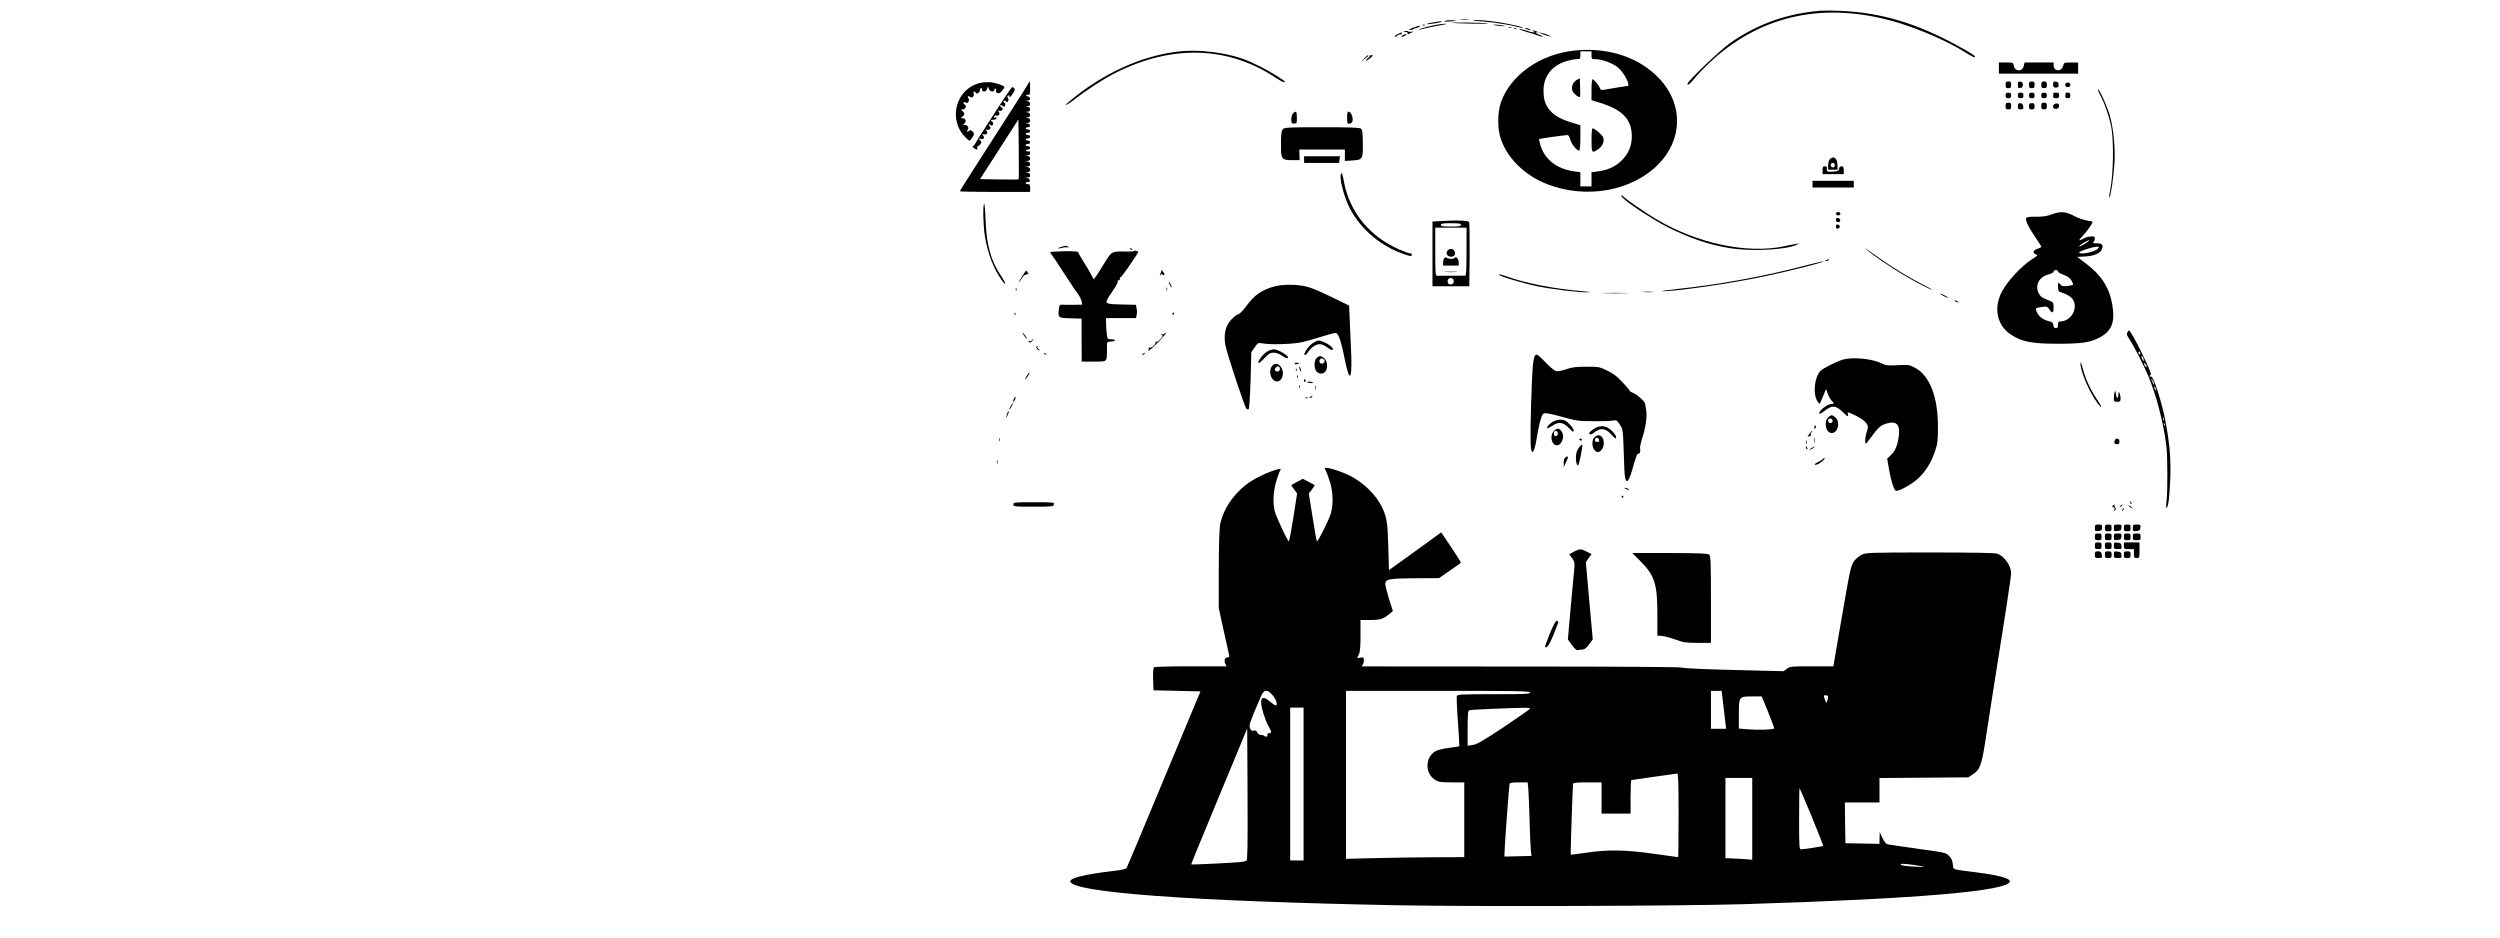 <?xml version="1.0" standalone="no"?>
<!DOCTYPE svg PUBLIC "-//W3C//DTD SVG 20010904//EN"
 "http://www.w3.org/TR/2001/REC-SVG-20010904/DTD/svg10.dtd">
<svg version="1.0" xmlns="http://www.w3.org/2000/svg"
 width="800pt" height="300pt" viewBox="0 0 600 840"
 preserveAspectRatio="xMidYMid meet">

<g transform="translate(0,840) scale(0.1,-0.1)"
fill="#000000" stroke="none">
<path d="M8115 8304 c-305 -24 -571 -119 -815 -291 -90 -64 -380 -341 -380
-363 0 -22 19 -7 75 62 33 39 105 112 160 161 443 394 993 509 1610 336 218
-62 494 -181 650 -282 38 -25 73 -43 79 -40 13 9 -19 30 -169 112 -363 197
-684 291 -1045 304 -63 3 -137 3 -165 1z"/>
<path d="M4887 8223 c18 -2 50 -2 70 0 21 2 7 4 -32 4 -38 0 -55 -2 -38 -4z"/>
<path d="M4742 8211 c-8 -5 8 -6 40 -4 73 6 83 11 23 12 -27 0 -56 -3 -63 -8z"/>
<path d="M5001 8216 c2 -2 42 -6 89 -9 47 -4 96 -9 110 -11 14 -3 54 -10 90
-15 36 -6 81 -15 100 -21 19 -5 42 -10 50 -9 29 2 -85 29 -205 49 -104 17
-246 27 -234 16z"/>
<path d="M4632 8198 c-30 -5 -51 -12 -49 -14 5 -6 137 16 137 22 0 6 -26 3
-88 -8z"/>
<path d="M4805 8195 c6 -2 91 -5 190 -7 99 -2 158 -1 130 3 -49 7 -340 11
-320 4z"/>
<path d="M4700 8183 c-66 -10 -165 -35 -179 -44 -13 -9 -13 -10 3 -5 27 9 142
34 206 44 30 5 42 10 25 9 -16 0 -41 -2 -55 -4z"/>
<path d="M4548 8173 c7 -3 16 -2 19 1 4 3 -2 6 -13 5 -11 0 -14 -3 -6 -6z"/>
<path d="M5181 8176 c2 -2 31 -6 64 -9 39 -4 50 -3 30 2 -31 9 -102 14 -94 7z"/>
<path d="M4466 8154 c-49 -18 -54 -22 -22 -20 14 0 26 5 26 9 0 5 3 6 8 3 4
-2 18 2 32 10 32 17 6 17 -44 -2z"/>
<path d="M5318 8153 c6 -2 18 -2 25 0 6 3 1 5 -13 5 -14 0 -19 -2 -12 -5z"/>
<path d="M5368 8143 c7 -3 16 -2 19 1 4 3 -2 6 -13 5 -11 0 -14 -3 -6 -6z"/>
<path d="M5475 8140 c11 -5 27 -9 35 -9 9 0 8 4 -5 9 -11 5 -27 9 -35 9 -9 0
-8 -4 5 -9z"/>
<path d="M5475 8115 c44 -12 93 -28 108 -34 48 -19 55 -11 7 9 -29 12 -38 19
-25 20 l20 1 -20 9 c-27 12 -43 12 -25 0 24 -16 -10 -13 -60 5 -23 8 -52 15
-64 14 -11 0 15 -11 59 -24z"/>
<path d="M4385 8119 c-18 -8 -17 -8 5 -6 16 1 24 -3 22 -11 -2 -9 3 -10 15 -4
10 5 25 12 33 16 8 3 4 4 -9 2 -14 -3 -30 -1 -35 3 -6 5 -20 5 -31 0z"/>
<path d="M4321 8093 c-20 -10 -29 -19 -21 -21 8 -3 16 0 18 7 2 6 12 11 23 11
10 0 19 5 19 10 0 13 2 13 -39 -7z"/>
<path d="M5615 8097 c17 -8 44 -17 60 -20 l30 -6 -31 14 c-17 8 -44 17 -60 20
l-29 6 30 -14z"/>
<path d="M4370 8085 c-15 -8 -19 -14 -10 -14 18 -1 46 16 40 23 -3 2 -16 -2
-30 -9z"/>
<path d="M5917 7948 c-312 -29 -583 -218 -669 -466 -32 -93 -32 -239 1 -332
61 -173 217 -324 416 -401 346 -134 753 -62 991 176 221 222 228 537 16 766
-178 192 -451 286 -755 257z m143 -43 c0 -33 2 -35 34 -35 59 0 159 -37 204
-76 56 -47 115 -164 85 -164 -7 0 -117 -18 -215 -35 -20 -3 -28 0 -33 15 -8
25 -54 80 -66 80 -5 0 -9 -42 -9 -94 l0 -94 72 -22 c205 -62 289 -149 289
-302 0 -85 -30 -157 -92 -217 -56 -53 -114 -81 -200 -95 l-69 -10 0 -63 0 -63
-50 0 -50 0 0 64 0 63 -51 7 c-157 21 -265 103 -306 232 -9 30 -15 56 -12 58
4 4 230 36 256 36 7 0 17 -19 23 -42 11 -40 58 -98 79 -98 7 0 11 39 11 114
l0 114 -72 22 c-102 31 -160 63 -200 110 -43 49 -58 98 -58 182 0 122 75 220
198 258 35 11 79 20 98 20 32 0 34 2 34 35 l0 35 50 0 50 0 0 -35z"/>
<path d="M5929 7685 c-35 -19 -53 -63 -40 -98 10 -26 57 -64 67 -55 3 3 4 42
2 86 l-3 80 -26 -13z"/>
<path d="M6060 7145 c0 -117 3 -121 60 -82 37 25 55 65 46 103 -6 22 -77 84
-98 84 -4 0 -8 -47 -8 -105z"/>
<path d="M2363 7939 c-335 -37 -690 -200 -988 -453 -57 -48 -8 -26 56 26 94
75 261 184 364 235 507 256 1009 240 1436 -44 38 -25 72 -43 76 -40 8 9 11 6
-72 60 -90 57 -211 118 -303 151 -161 57 -397 85 -569 65z"/>
<path d="M4024 7877 l-29 -32 30 25 c17 14 32 26 34 28 2 1 2 4 -1 7 -2 3 -18
-10 -34 -28z"/>
<path d="M4073 7899 c1 -4 -7 -14 -18 -22 -11 -9 -18 -18 -15 -20 3 -3 19 7
37 22 26 21 28 27 13 27 -10 0 -18 -4 -17 -7z"/>
<path d="M9710 7790 l0 -50 355 0 355 0 0 50 0 50 -63 0 c-62 0 -63 0 -72 -32
-16 -55 -85 -48 -85 8 l0 24 -130 0 -130 0 -7 -30 c-10 -54 -79 -54 -89 0 -6
30 -7 30 -70 30 l-64 0 0 -50z"/>
<path d="M593 7659 c-221 -42 -305 -318 -148 -484 18 -19 36 -35 42 -35 5 0
17 14 27 31 17 29 17 31 0 50 -12 13 -21 16 -28 9 -15 -15 -30 -12 -17 4 16
19 3 46 -23 46 -18 1 -19 2 -6 13 22 17 13 47 -13 47 -20 1 -21 2 -4 14 9 7
17 19 17 26 0 7 -8 19 -17 26 -17 12 -17 13 3 14 26 0 39 36 17 44 -8 3 -11
11 -8 17 5 7 10 8 18 0 15 -15 39 19 25 37 -15 17 -2 28 15 13 18 -14 40 9 31
33 -3 9 -2 16 4 16 6 0 12 -5 14 -11 6 -17 38 2 38 22 0 10 5 19 10 19 6 0 10
-7 10 -15 0 -24 37 -18 44 8 l7 22 9 -22 c11 -26 50 -32 50 -7 0 8 4 13 10 9
5 -3 7 -12 4 -19 -3 -7 3 -17 13 -20 13 -5 25 1 40 19 13 14 23 30 23 35 0 12
-77 38 -125 43 -22 2 -59 1 -82 -4z"/>
<path d="M1020 7663 c0 -5 -79 -129 -175 -278 -284 -441 -445 -694 -445 -699
0 -3 142 -5 315 -6 l315 0 0 35 c0 28 -4 35 -20 35 -11 0 -20 5 -20 10 0 6 8
10 17 8 27 -5 28 30 1 35 l-23 4 23 2 c15 1 22 7 22 20 0 12 -8 21 -22 24
l-23 4 23 2 c15 1 22 7 22 20 0 12 -8 21 -22 24 l-23 4 23 2 c15 1 22 7 22 20
0 12 -8 21 -22 24 l-23 4 23 2 c15 1 22 7 22 20 0 12 -8 21 -22 24 l-23 4 23
2 c15 1 22 7 22 21 0 12 -5 17 -14 14 -8 -3 -17 -1 -21 5 -3 7 2 11 14 11 12
0 21 7 21 15 0 8 -9 15 -20 15 -11 0 -20 5 -20 10 0 6 9 10 20 10 11 0 20 7
20 15 0 8 -9 15 -20 15 -11 0 -20 5 -20 10 0 6 9 10 20 10 11 0 20 7 20 15 0
8 -9 15 -20 15 -11 0 -20 5 -20 10 0 6 9 10 20 10 11 0 20 7 20 15 0 8 -9 15
-20 15 -11 0 -20 5 -20 10 0 6 9 10 20 10 27 0 25 28 -2 33 l-23 4 23 2 c15 1
22 7 22 20 0 12 -8 21 -22 24 l-23 4 23 2 c15 1 22 7 22 20 0 12 -8 21 -22 24
l-23 4 23 2 c15 1 22 7 22 20 0 12 -8 21 -22 24 l-23 4 23 2 c15 1 22 7 22 20
0 12 -8 21 -22 24 l-23 4 23 2 c17 1 22 6 20 19 -2 9 -8 17 -15 17 -6 0 -15 3
-19 8 -4 4 2 7 14 7 20 0 22 5 22 60 0 33 -2 60 -5 60 -3 0 -5 -3 -5 -7z m-93
-870 c-2 -2 -81 -2 -175 -1 l-171 3 172 267 172 268 3 -267 c1 -146 1 -268 -1
-270z"/>
<path d="M9770 7640 c0 -25 4 -30 25 -30 21 0 25 5 25 30 0 25 -4 30 -25 30
-21 0 -25 -5 -25 -30z"/>
<path d="M9880 7640 c0 -27 3 -31 23 -28 16 2 22 10 22 28 0 18 -6 26 -22 28
-20 3 -23 -1 -23 -28z"/>
<path d="M9980 7640 c0 -25 4 -30 25 -30 21 0 25 5 25 30 0 25 -4 30 -25 30
-21 0 -25 -5 -25 -30z"/>
<path d="M10090 7640 c0 -25 4 -30 25 -30 21 0 25 5 25 30 0 25 -4 30 -25 30
-21 0 -25 -5 -25 -30z"/>
<path d="M10199 7666 c-7 -38 -2 -51 21 -51 20 0 25 5 25 25 0 18 -6 26 -22
28 -13 2 -23 1 -24 -2z"/>
<path d="M10304 7640 c0 -14 7 -20 23 -20 16 0 23 6 23 20 0 14 -7 20 -23 20
-16 0 -23 -6 -23 -20z"/>
<path d="M803 7528 c-33 -51 -91 -140 -128 -198 -37 -58 -75 -116 -84 -130
-10 -14 -28 -44 -41 -67 -13 -24 -28 -43 -34 -43 -13 -1 24 -30 37 -30 5 0 6
8 3 17 -4 10 -4 14 0 11 3 -4 15 3 24 15 17 21 17 23 2 41 -16 18 -16 18 5 12
27 -8 39 9 21 31 -11 14 -10 15 8 9 25 -8 39 15 21 34 -9 10 -8 12 5 7 20 -7
45 18 28 28 -5 3 -10 11 -10 17 0 7 5 6 15 -2 12 -10 16 -9 22 6 4 10 2 19 -5
22 -21 7 -13 22 9 19 12 -1 24 4 27 12 3 10 0 12 -11 8 -11 -4 -14 -2 -10 9 3
9 13 12 23 9 22 -7 33 17 17 35 -9 10 -8 12 5 7 9 -3 22 0 28 8 8 10 7 16 -7
23 -10 6 -15 14 -11 18 4 4 14 1 23 -6 12 -10 16 -9 21 5 4 10 1 21 -7 25 -7
5 -10 12 -6 16 3 4 13 2 21 -5 11 -9 15 -8 20 5 3 9 2 22 -4 29 -8 9 -6 14 5
19 9 3 13 2 10 -4 -3 -6 -3 -10 2 -10 4 0 18 15 30 34 16 25 19 36 10 45 -6 6
-14 11 -17 11 -3 0 -33 -42 -67 -92z"/>
<path d="M10623 7538 c32 -57 75 -183 92 -264 26 -132 22 -432 -8 -577 -8 -37
-11 -67 -7 -67 11 0 39 190 46 315 7 123 -8 289 -37 402 -20 80 -96 253 -111
253 -5 0 6 -28 25 -62z"/>
<path d="M9770 7545 c0 -20 5 -25 25 -25 20 0 25 5 25 25 0 20 -5 25 -25 25
-20 0 -25 -5 -25 -25z"/>
<path d="M9880 7545 c0 -20 5 -25 25 -25 20 0 25 5 25 25 0 20 -5 25 -25 25
-20 0 -25 -5 -25 -25z"/>
<path d="M9980 7545 c0 -20 5 -25 25 -25 20 0 25 5 25 25 0 20 -5 25 -25 25
-20 0 -25 -5 -25 -25z"/>
<path d="M10090 7545 c0 -20 5 -25 25 -25 20 0 25 5 25 25 0 20 -5 25 -25 25
-20 0 -25 -5 -25 -25z"/>
<path d="M10199 7568 c0 -2 -2 -13 -3 -25 -2 -19 2 -23 26 -23 23 0 28 4 28
25 0 20 -5 25 -25 25 -14 0 -25 -1 -26 -2z"/>
<path d="M10309 7568 c0 -2 -2 -13 -3 -25 -2 -18 2 -23 21 -23 18 0 23 5 23
25 0 18 -5 25 -20 25 -11 0 -20 -1 -21 -2z"/>
<path d="M9770 7450 c0 -25 4 -30 25 -30 21 0 25 5 25 30 0 25 -4 30 -25 30
-21 0 -25 -5 -25 -30z"/>
<path d="M9880 7448 c0 -23 4 -28 26 -28 22 0 25 4 22 27 -2 19 -9 27 -25 28
-19 1 -23 -3 -23 -27z"/>
<path d="M9985 7471 c-3 -2 -5 -15 -5 -28 0 -18 5 -23 25 -23 21 0 25 5 25 28
0 21 -5 28 -20 28 -12 0 -23 -2 -25 -5z"/>
<path d="M10090 7450 c0 -25 4 -30 25 -30 21 0 25 5 25 30 0 25 -4 30 -25 30
-21 0 -25 -5 -25 -30z"/>
<path d="M10215 7471 c-11 -3 -20 -15 -20 -26 0 -27 48 -28 53 -1 5 24 -8 34
-33 27z"/>
<path d="M3386 7384 c-9 -8 -16 -32 -16 -53 0 -34 3 -38 25 -38 24 0 25 3 25
53 0 56 -8 65 -34 38z"/>
<path d="M3870 7345 c0 -55 4 -61 34 -49 33 13 11 104 -25 104 -5 0 -9 -25 -9
-55z"/>
<path d="M3296 7244 c-16 -16 -20 -53 -18 -183 1 -85 12 -96 100 -96 l67 0 -2
48 -1 47 204 0 204 0 0 -51 0 -51 65 4 c95 6 98 11 96 155 -1 99 -4 120 -18
131 -13 9 -99 12 -349 12 -289 0 -335 -2 -348 -16z"/>
<path d="M3485 6970 l0 -30 156 0 157 0 4 30 5 30 -162 0 -161 0 1 -30z"/>
<path d="M8196 6974 c-9 -9 -16 -32 -16 -55 l0 -39 43 0 42 0 -1 39 c-1 63
-34 89 -68 55z m44 -54 c0 -11 -6 -20 -14 -20 -18 0 -29 16 -21 30 11 18 35
11 35 -10z"/>
<path d="M8130 6875 l0 -35 95 0 95 0 0 35 c0 28 -4 35 -19 35 -13 0 -21 -8
-23 -22 -3 -20 -10 -23 -55 -26 -53 -3 -58 1 -54 36 1 6 -7 12 -19 12 -16 0
-20 -6 -20 -35z"/>
<path d="M3815 6840 c-16 -26 19 -174 65 -276 84 -188 265 -353 467 -429 48
-19 91 -31 95 -29 14 9 9 24 -8 24 -9 0 -52 15 -95 34 -263 114 -442 330 -495
596 -18 94 -19 96 -29 80z"/>
<path d="M8040 6750 l0 -30 185 0 185 0 0 30 0 30 -185 0 -185 0 0 -30z"/>
<path d="M6355 6614 c64 -58 267 -188 383 -247 201 -102 381 -163 572 -192
187 -29 490 -13 583 30 l32 15 -30 -5 c-16 -2 -61 -11 -100 -20 -337 -73 -789
22 -1163 246 -96 58 -277 183 -287 199 -3 6 -12 10 -18 10 -7 -1 6 -17 28 -36z"/>
<path d="M618 6574 c-13 -13 -9 -195 7 -293 25 -152 78 -290 149 -389 48 -68
42 -33 -7 40 -88 131 -128 274 -136 491 -3 87 -9 155 -13 151z"/>
<path d="M8250 6485 c0 -8 9 -15 20 -15 11 0 20 7 20 15 0 8 -9 15 -20 15 -11
0 -20 -7 -20 -15z"/>
<path d="M10180 6478 c-40 -15 -77 -20 -138 -20 -62 1 -84 -3 -88 -13 -8 -20
26 -90 85 -174 28 -41 51 -78 51 -82 0 -4 -16 -13 -35 -19 -40 -13 -46 -37
-13 -49 20 -7 17 -11 -38 -46 -94 -60 -218 -195 -268 -290 -78 -152 -41 -309
94 -391 95 -58 184 -74 409 -74 208 0 284 11 364 51 118 59 150 138 123 300
-25 149 -98 264 -234 366 l-80 61 72 4 c80 5 132 27 148 63 17 38 4 55 -44 55
-33 0 -39 3 -30 12 16 16 15 48 0 49 -34 3 -66 -4 -95 -21 -41 -24 -42 -13 -3
25 28 27 90 114 90 127 0 3 -22 8 -50 12 -27 4 -80 22 -116 41 -78 41 -122 44
-204 13z m335 -237 c-3 -5 -26 -21 -51 -35 -27 -15 -41 -19 -33 -10 7 8 29 24
48 34 42 22 44 23 36 11z m81 -70 c-27 -29 -166 -57 -166 -33 0 11 118 50 154
51 28 1 28 0 12 -18z m-356 -204 c0 -7 23 -20 51 -30 35 -13 56 -28 69 -49 10
-18 17 -35 15 -38 -3 -4 -26 -10 -52 -13 -39 -4 -49 -2 -64 17 -18 21 -18 21
-19 -22 0 -32 4 -44 18 -48 96 -31 132 -65 132 -128 0 -73 -60 -136 -130 -136
-16 0 -20 -7 -20 -30 0 -23 -5 -30 -19 -30 -14 0 -21 8 -23 27 -2 21 -10 29
-33 33 -51 11 -90 37 -110 74 -11 19 -16 39 -12 43 4 4 29 10 55 13 43 5 48 3
64 -22 25 -40 38 -34 38 18 0 43 -2 46 -37 60 -69 27 -82 37 -98 70 -33 70 7
144 89 165 27 7 46 17 46 25 0 8 9 14 20 14 11 0 20 -6 20 -13z"/>
<path d="M8250 6431 c0 -15 6 -21 21 -21 14 0 19 5 17 17 -5 26 -38 29 -38 4z"/>
<path d="M4740 6421 l-105 -6 0 -290 0 -290 165 0 165 0 3 284 c1 157 -1 288
-5 292 -13 13 -108 17 -223 10z m150 -36 c0 -12 -17 -15 -90 -15 -73 0 -90 3
-90 15 0 12 17 15 90 15 73 0 90 -3 90 -15z m50 -240 c0 -165 -3 -215 -12
-215 -35 -1 -235 -1 -250 -1 -17 1 -18 18 -18 216 l0 215 140 0 140 0 0 -215z
m-115 -265 c0 -18 -6 -26 -23 -28 -13 -2 -25 3 -28 12 -10 26 4 48 28 44 17
-2 23 -10 23 -28z"/>
<path d="M4770 6155 c-20 -24 -3 -55 30 -55 20 0 31 6 35 20 8 25 -10 50 -35
50 -10 0 -23 -7 -30 -15z"/>
<path d="M4742 6088 c-7 -7 -12 -25 -12 -40 l0 -28 70 0 70 0 0 29 c0 31 -24
59 -35 41 -8 -13 -58 -13 -71 0 -7 7 -14 6 -22 -2z"/>
<path d="M4753 5963 c26 -2 68 -2 95 0 26 2 4 3 -48 3 -52 0 -74 -1 -47 -3z"/>
<path d="M8250 6370 c0 -15 5 -20 18 -18 9 2 17 10 17 18 0 8 -8 16 -17 18
-13 2 -18 -3 -18 -18z"/>
<path d="M1311 6189 c-18 -6 -31 -12 -29 -14 2 -3 19 0 37 5 18 5 40 6 49 4
15 -5 15 -4 2 5 -17 12 -14 12 -59 0z"/>
<path d="M1927 6169 c7 -7 15 -10 18 -7 3 3 -2 9 -12 12 -14 6 -15 5 -6 -5z"/>
<path d="M8535 6155 c50 -44 205 -150 313 -214 109 -65 262 -144 262 -136 0 3
-37 23 -82 46 -110 55 -262 147 -373 225 -49 35 -103 73 -120 85 l-30 21 30
-27z"/>
<path d="M1964 6152 c2 -4 -28 -6 -67 -6 -140 3 -135 5 -205 -109 -68 -111
-90 -143 -95 -136 -1 2 -10 20 -20 39 -10 19 -40 70 -67 113 -28 43 -50 83
-50 88 0 6 -51 9 -125 8 -69 -1 -125 -5 -125 -9 0 -3 7 -15 15 -25 9 -11 58
-85 110 -165 52 -80 98 -149 102 -155 29 -35 51 -74 55 -97 l5 -28 -76 -1
c-42 -1 -88 0 -102 1 -24 1 -27 -3 -31 -36 -10 -82 -8 -83 104 -86 l99 -3 0
-192 1 -193 108 0 c123 0 117 -4 118 94 0 31 1 63 1 71 1 10 12 15 36 15 19 0
35 5 35 10 0 6 -15 10 -34 10 -33 0 -33 1 -40 53 -3 28 -6 71 -6 95 l0 42 134
0 134 0 6 26 c4 14 4 41 0 59 l-6 34 -131 3 c-148 3 -153 7 -108 75 14 22 39
59 54 82 15 23 25 46 22 52 -4 5 -1 8 7 7 7 -2 12 5 12 14 -1 10 2 16 6 13 6
-4 141 190 158 226 2 4 -6 9 -18 12 -11 3 -18 2 -16 -1z"/>
<path d="M8165 6070 c-16 -7 -17 -9 -3 -9 9 -1 20 4 23 9 7 11 7 11 -20 0z"/>
<path d="M7925 6008 c-345 -89 -740 -160 -1095 -197 -96 -11 -157 -19 -135
-20 116 -3 614 69 916 133 254 54 578 137 519 134 -8 -1 -100 -23 -205 -50z"/>
<path d="M2205 5982 c4 -7 1 -20 -6 -28 -6 -8 -9 -17 -5 -21 3 -3 6 -1 6 7 0
10 3 10 14 1 23 -19 26 2 4 29 -11 14 -17 19 -13 12z"/>
<path d="M962 5930 c-18 -27 -32 -52 -32 -57 0 -4 12 10 25 32 14 22 25 36 25
31 0 -5 6 -3 13 3 8 6 18 7 23 3 4 -4 2 2 -6 13 -8 11 -15 21 -15 22 -1 1 -15
-20 -33 -47z"/>
<path d="M5230 5940 c0 -14 209 -77 345 -105 139 -28 371 -56 453 -54 39 1 24
4 -49 10 -242 19 -525 74 -684 134 -36 13 -65 20 -65 15z"/>
<path d="M2271 5875 c0 -5 6 -21 14 -35 8 -14 14 -20 14 -15 0 6 -6 21 -14 35
-8 14 -14 21 -14 15z"/>
<path d="M3225 5835 c-115 -29 -185 -77 -257 -176 -29 -40 -60 -72 -74 -75
-13 -3 -41 -25 -63 -49 -51 -56 -68 -129 -52 -225 11 -69 172 -555 189 -572 6
-6 15 -8 20 -4 5 3 13 115 17 258 l7 253 30 43 c28 41 30 42 71 35 71 -13 277
-7 352 11 39 9 123 33 188 53 114 35 118 36 132 17 19 -25 39 -94 66 -232 12
-61 28 -120 35 -129 11 -16 13 -14 19 20 4 21 5 104 1 185 -4 81 -9 207 -12
280 l-6 134 -162 79 c-106 52 -185 85 -231 94 -85 18 -202 18 -270 0z"/>
<path d="M2252 5810 c0 -14 2 -19 5 -12 2 6 2 18 0 25 -3 6 -5 1 -5 -13z"/>
<path d="M901 5804 c0 -11 3 -14 6 -6 3 7 2 16 -1 19 -3 4 -6 -2 -5 -13z"/>
<path d="M6528 5783 c23 -2 59 -2 80 0 20 2 1 4 -43 4 -44 0 -61 -2 -37 -4z"/>
<path d="M6178 5773 c50 -2 134 -2 185 0 50 1 9 3 -93 3 -102 0 -143 -2 -92
-3z"/>
<path d="M9210 5750 c19 -11 40 -19 45 -19 6 0 -6 8 -25 19 -19 11 -39 19 -45
19 -5 0 6 -8 25 -19z"/>
<path d="M9320 5700 c8 -5 20 -10 25 -10 6 0 3 5 -5 10 -8 5 -19 10 -25 10 -5
0 -3 -5 5 -10z"/>
<path d="M891 5584 c0 -11 3 -14 6 -6 3 7 2 16 -1 19 -3 4 -6 -2 -5 -13z"/>
<path d="M2305 5590 c-3 -5 -1 -10 4 -10 6 0 11 5 11 10 0 6 -2 10 -4 10 -3 0
-8 -4 -11 -10z"/>
<path d="M10861 5422 c-8 -14 -4 -27 15 -55 38 -57 129 -233 173 -337 71 -170
135 -413 161 -620 12 -91 13 -409 2 -503 -5 -40 -4 -63 1 -58 16 16 25 90 32
251 8 175 -3 312 -41 520 -31 166 -110 414 -130 406 -8 -3 -14 -1 -14 3 0 5 5
11 11 13 18 6 -175 398 -196 398 -2 0 -9 -8 -14 -18z m116 -187 c0 -8 -4 -12
-9 -9 -4 3 -8 9 -8 15 0 5 4 9 8 9 5 0 9 -7 9 -15z m28 -46 c10 -30 2 -32 -12
-3 -6 13 -7 24 -3 24 5 0 12 -9 15 -21z m29 -78 c-6 -6 -24 19 -24 34 1 6 7 1
15 -9 8 -11 12 -22 9 -25z m65 -150 c0 -14 -1 -14 -6 -1 -3 8 -10 24 -15 35
-9 20 -9 20 6 1 9 -11 16 -27 15 -35z m21 -56 c0 -5 -5 -3 -10 5 -5 8 -10 20
-10 25 0 6 5 3 10 -5 5 -8 10 -19 10 -25z m67 -267 c-3 -8 -6 -5 -6 6 -1 11 2
17 5 13 3 -3 4 -12 1 -19z m10 -50 c-3 -8 -6 -5 -6 6 -1 11 2 17 5 13 3 -3 4
-12 1 -19z"/>
<path d="M969 5402 c5 -10 18 -25 27 -33 11 -9 9 -2 -6 19 -26 35 -36 42 -21
14z"/>
<path d="M2235 5410 c-3 -5 -13 -7 -23 -4 -14 5 -15 4 -2 -5 12 -8 10 -15 -14
-40 -16 -17 -34 -28 -39 -24 -6 3 -7 2 -4 -4 9 -15 -39 -57 -55 -47 -7 4 -10
4 -6 -1 4 -4 2 -15 -5 -24 -7 -8 1 -6 18 6 44 32 157 153 142 153 -3 0 -8 -4
-12 -10z"/>
<path d="M1045 5349 c-4 -6 -14 -8 -24 -4 -13 5 -14 4 -3 -6 10 -11 15 -10 29
4 10 9 14 17 11 17 -4 0 -10 -5 -13 -11z"/>
<path d="M3575 5333 c-33 -18 -58 -45 -80 -85 -22 -40 5 -38 28 1 9 16 33 39
52 51 42 26 73 21 123 -17 23 -17 37 -22 44 -15 12 12 -42 54 -91 71 -42 14
-39 14 -76 -6z"/>
<path d="M1087 5293 c-9 -8 12 -33 27 -33 6 0 3 5 -7 11 -9 6 -15 14 -12 20 7
10 2 12 -8 2z"/>
<path d="M3149 5247 c-38 -25 -82 -85 -73 -99 3 -5 27 14 53 42 39 42 53 50
83 50 21 0 50 -10 72 -25 40 -27 56 -31 56 -15 0 18 -93 70 -125 70 -18 0 -47
-10 -66 -23z"/>
<path d="M1157 5229 c7 -7 15 -10 18 -7 3 3 -2 9 -12 12 -14 6 -15 5 -6 -5z"/>
<path d="M2040 5230 c-9 -6 -10 -10 -3 -10 6 0 15 5 18 10 8 12 4 12 -15 0z"/>
<path d="M5561 5221 c-24 -15 -31 -89 -42 -431 -10 -321 -7 -440 11 -440 12 0
28 49 40 130 15 97 39 192 53 208 14 17 42 13 192 -28 109 -30 133 -34 265
-34 80 -1 159 2 175 6 28 6 33 3 59 -37 30 -48 27 -20 40 -393 5 -147 31 -151
71 -11 32 115 45 150 55 144 11 -7 22 28 15 47 -3 8 6 50 20 94 32 98 45 197
34 255 -4 24 -8 47 -9 51 -1 19 -68 81 -102 95 -21 8 -38 19 -38 24 0 5 -29
39 -65 77 -49 52 -82 77 -137 103 -70 33 -77 34 -188 33 -92 0 -128 -5 -179
-23 -40 -14 -74 -20 -90 -16 -14 4 -57 40 -96 81 -51 54 -74 72 -84 65z"/>
<path d="M3595 5190 c-20 -22 -22 -77 -5 -110 15 -29 56 -36 80 -15 29 26 27
95 -3 123 -29 27 -49 28 -72 2z m73 -23 c4 -20 -25 -34 -40 -19 -15 15 -1 44
19 40 10 -2 19 -11 21 -21z"/>
<path d="M8320 5180 c-50 -12 -178 -75 -206 -101 -56 -53 -73 -208 -30 -274
18 -27 20 -28 27 -10 4 11 18 43 30 70 l21 50 14 -41 c8 -22 23 -50 34 -62 26
-27 25 -32 -3 -32 -37 0 -121 -70 -104 -87 3 -3 23 8 44 25 68 54 103 51 167
-12 40 -41 51 -45 43 -16 -5 19 -4 19 32 4 63 -26 118 -62 135 -89 16 -25 16
-30 1 -79 -9 -29 -15 -66 -13 -82 3 -29 4 -28 47 31 71 96 92 115 144 130 94
28 127 -12 108 -128 -13 -79 -32 -121 -73 -159 l-29 -27 15 -88 c19 -109 45
-193 63 -200 22 -9 137 54 194 105 69 62 123 147 156 246 24 72 27 96 27 221
0 269 -72 457 -204 529 -50 27 -57 28 -154 24 -84 -5 -107 -3 -137 12 -86 44
-252 63 -349 40z"/>
<path d="M10441 5144 c-2 -69 82 -264 154 -358 44 -58 41 -33 -5 34 -57 83
-106 190 -129 280 -13 50 -20 65 -20 44z"/>
<path d="M3400 5141 c0 -5 9 -7 20 -4 11 3 20 7 20 9 0 2 -9 4 -20 4 -11 0
-20 -4 -20 -9z"/>
<path d="M3196 5118 c-38 -54 2 -148 56 -135 17 5 30 18 37 39 27 78 -50 157
-93 96z m72 -21 c4 -21 -25 -34 -40 -19 -8 8 -8 16 2 27 16 19 34 15 38 -8z"/>
<path d="M3441 5110 c0 -8 4 -22 9 -30 12 -18 12 -2 0 25 -6 13 -9 15 -9 5z"/>
<path d="M3411 5084 c0 -11 3 -14 6 -6 3 7 2 16 -1 19 -3 4 -6 -2 -5 -13z"/>
<path d="M998 5030 c-22 -39 -15 -39 12 0 12 17 18 30 13 30 -4 0 -16 -14 -25
-30z"/>
<path d="M3421 5024 c0 -11 3 -14 6 -6 3 7 2 16 -1 19 -3 4 -6 -2 -5 -13z"/>
<path d="M3484 4990 c0 -13 4 -16 10 -10 7 7 7 13 0 20 -6 6 -10 3 -10 -10z"/>
<path d="M3510 4976 c0 -2 13 -6 29 -8 17 -2 28 -1 25 4 -5 8 -54 12 -54 4z"/>
<path d="M3441 4934 c0 -11 3 -14 6 -6 3 7 2 16 -1 19 -3 4 -6 -2 -5 -13z"/>
<path d="M3582 4925 c0 -16 2 -22 5 -12 2 9 2 23 0 30 -3 6 -5 -1 -5 -18z"/>
<path d="M10748 4887 c-5 -10 -8 -34 -8 -53 0 -31 3 -34 30 -34 27 0 30 3 30
33 0 17 -5 39 -10 47 -7 11 -10 6 -10 -19 0 -42 -17 -31 -22 14 -2 24 -4 26
-10 12z"/>
<path d="M883 4824 c-6 -13 -7 -24 -3 -24 9 0 25 39 18 45 -2 2 -8 -7 -15 -21z"/>
<path d="M3535 4840 c-3 -6 1 -7 9 -4 18 7 21 14 7 14 -6 0 -13 -4 -16 -10z"/>
<path d="M3498 4833 c7 -3 16 -2 19 1 4 3 -2 6 -13 5 -11 0 -14 -3 -6 -6z"/>
<path d="M855 4760 c-9 -16 -13 -30 -11 -30 3 0 12 14 21 30 9 17 13 30 11 30
-3 0 -12 -13 -21 -30z"/>
<path d="M828 4705 c-3 -11 -9 -29 -13 -40 -3 -11 1 -7 10 8 9 16 15 33 12 40
-2 6 -6 3 -9 -8z"/>
<path d="M8180 4660 c-42 -42 -20 -140 32 -140 55 0 80 96 35 138 -29 27 -41
28 -67 2z m40 -30 c0 -13 -7 -20 -20 -20 -13 0 -20 7 -20 20 0 13 7 20 20 20
13 0 20 -7 20 -20z"/>
<path d="M5715 4622 c-35 -22 -60 -50 -52 -58 3 -3 23 6 44 20 57 39 96 35
145 -14 45 -45 48 -46 48 -24 0 9 -17 34 -39 55 -32 32 -46 39 -77 39 -22 0
-52 -8 -69 -18z"/>
<path d="M8056 4575 c-3 -8 -1 -15 4 -15 6 0 10 7 10 15 0 8 -2 15 -4 15 -2 0
-6 -7 -10 -15z"/>
<path d="M6077 4555 c-20 -14 -37 -29 -37 -34 0 -20 15 -18 47 6 54 41 96 37
145 -15 43 -47 48 -49 48 -25 0 9 -18 33 -40 55 -51 48 -104 52 -163 13z"/>
<path d="M5722 4537 c-40 -43 -20 -127 30 -127 37 0 68 72 47 112 -23 44 -46
49 -77 15z m35 -13 c8 -21 -13 -42 -28 -27 -13 13 -5 43 11 43 6 0 13 -7 17
-16z"/>
<path d="M8009 4508 c-13 -18 -16 -27 -8 -21 9 7 20 9 24 5 5 -4 5 -1 1 6 -4
7 -2 19 4 27 7 8 10 15 7 15 -3 0 -16 -15 -28 -32z"/>
<path d="M6085 4480 c-35 -39 -13 -130 32 -130 27 0 53 39 53 79 0 65 -47 93
-85 51z m43 -23 c2 -12 -3 -17 -17 -17 -12 0 -21 6 -21 13 0 31 32 34 38 4z"/>
<path d="M8053 4455 c0 -22 2 -30 4 -17 2 12 2 30 0 40 -3 9 -5 -1 -4 -23z"/>
<path d="M752 4460 c0 -14 2 -19 5 -12 2 6 2 18 0 25 -3 6 -5 1 -5 -13z"/>
<path d="M5950 4462 c0 -5 7 -9 15 -9 8 0 12 4 9 9 -3 4 -9 8 -15 8 -5 0 -9
-4 -9 -8z"/>
<path d="M10747 4451 c-6 -24 0 -31 25 -31 13 0 18 7 18 25 0 31 -35 35 -43 6z"/>
<path d="M7982 4435 c0 -16 2 -22 5 -12 2 9 2 23 0 30 -3 6 -5 -1 -5 -18z"/>
<path d="M5958 4403 c-27 -31 -38 -61 -38 -102 0 -43 8 -71 20 -71 8 0 44 179
37 186 -2 2 -11 -4 -19 -13z"/>
<path d="M7980 4391 c0 -6 4 -13 10 -16 6 -3 7 1 4 9 -7 18 -14 21 -14 7z"/>
<path d="M8030 4385 c-14 -8 -20 -14 -14 -15 5 0 19 7 30 15 24 18 16 19 -16
0z"/>
<path d="M5822 4298 c-7 -7 -12 -28 -11 -47 l0 -36 19 40 c10 22 19 43 19 48
1 11 -14 8 -27 -5z"/>
<path d="M8131 4286 c-6 -7 -25 -19 -41 -26 -33 -14 -41 -31 -12 -23 25 6 78
50 71 57 -3 4 -11 0 -18 -8z"/>
<path d="M732 4260 c0 -14 2 -19 5 -12 2 6 2 18 0 25 -3 6 -5 1 -5 -13z"/>
<path d="M3670 4205 c0 -3 4 -13 10 -23 5 -9 21 -52 35 -96 30 -93 33 -204 9
-287 -16 -55 -112 -249 -124 -249 -3 0 -21 96 -39 214 l-34 214 28 36 c15 20
26 38 24 40 -2 2 -27 15 -56 30 l-51 26 -49 -27 c-26 -14 -50 -28 -52 -29 -2
-2 9 -20 24 -39 l27 -36 -33 -215 c-19 -118 -37 -214 -41 -214 -11 0 -116 223
-127 272 -18 78 -13 170 14 265 14 47 31 93 37 101 32 38 -164 -36 -262 -99
-145 -94 -256 -251 -279 -399 -6 -36 -11 -217 -11 -402 l0 -336 40 -184 c22
-101 44 -200 49 -220 8 -34 7 -38 -10 -38 -25 0 -34 -25 -21 -56 l12 -24 -318
0 c-174 0 -323 -4 -330 -8 -9 -6 -12 -35 -10 -108 l3 -99 211 -5 210 -5 -327
-784 c-179 -432 -330 -791 -335 -798 -6 -10 -50 -19 -129 -28 -243 -29 -375
-61 -375 -91 0 -100 1092 -180 2930 -215 678 -13 2568 -7 3115 10 1535 47
2356 117 2373 202 5 29 -101 58 -308 84 -216 27 -197 20 -203 72 -3 32 -13 54
-34 75 -28 28 -37 30 -278 63 -138 20 -260 37 -272 40 -14 3 -30 23 -47 58
l-24 52 -1 -53 -1 -53 -152 3 -153 3 -3 183 -2 182 155 0 155 0 0 110 0 109
398 3 398 3 42 28 c60 39 76 80 106 267 14 91 50 323 80 515 31 193 78 494
106 670 27 176 50 334 50 350 -1 65 -61 151 -123 174 -19 7 -220 11 -600 11
-537 0 -575 -2 -613 -19 -23 -10 -53 -35 -68 -54 -30 -39 -38 -71 -96 -407
-22 -129 -52 -304 -67 -387 l-26 -153 -194 0 c-184 0 -195 -1 -223 -22 l-30
-22 -444 11 c-253 6 -451 15 -462 21 -12 6 -513 10 -1439 10 -781 0 -1424 1
-1430 1 -5 1 -4 6 3 13 7 7 12 25 12 41 0 27 -3 29 -30 25 -16 -3 -30 -4 -30
-2 0 1 7 15 15 30 11 22 15 64 15 169 l0 140 88 0 c91 0 117 9 175 57 l27 23
-36 113 c-19 62 -34 123 -32 135 6 39 38 44 266 46 l216 1 60 42 c34 23 78 54
98 68 21 14 37 27 38 30 0 3 -40 65 -88 138 l-89 132 -114 -83 c-63 -46 -168
-122 -234 -169 l-120 -86 -6 212 c-6 219 -14 267 -61 361 -53 106 -165 213
-283 273 -86 43 -225 84 -225 67z m-471 -2030 c31 -36 49 -80 37 -93 -7 -7
-13 -3 -70 42 -44 35 -66 29 -66 -18 0 -45 36 -161 66 -213 29 -50 30 -63 4
-63 -13 0 -18 -5 -14 -15 6 -16 -16 -21 -30 -7 -4 4 -18 7 -29 7 -13 0 -26 9
-32 22 -7 17 -15 21 -32 17 -18 -5 -25 0 -33 22 -11 28 -3 49 99 287 26 60 55
63 100 12z m2311 20 c0 -13 -43 -15 -325 -15 -289 0 -326 -2 -332 -16 -3 -9 1
-113 10 -232 8 -120 14 -218 13 -219 -1 -1 -43 -7 -93 -14 -53 -7 -105 -19
-122 -30 -95 -58 -94 -201 1 -259 28 -17 51 -20 146 -20 l112 0 0 -335 0 -335
-282 -1 c-156 -1 -394 -4 -531 -8 l-247 -6 0 753 0 752 825 0 c727 0 825 -2
825 -15z m1736 -155 l20 -170 -68 0 -68 0 0 170 0 170 48 0 48 0 20 -170z
m933 113 c0 -10 -4 -27 -8 -37 -7 -18 -9 -16 -19 14 -15 42 -16 40 8 40 13 0
20 -6 19 -17z m-536 -134 c32 -78 56 -143 53 -146 -10 -11 -145 -15 -230 -8
l-86 7 0 126 c0 161 1 162 119 162 l86 0 58 -141z m-4163 -644 l0 -685 -60 0
-60 0 0 685 0 685 60 0 60 0 0 -685z m2030 676 c0 -4 -106 -78 -234 -164 -187
-124 -244 -157 -280 -162 l-46 -7 0 156 c0 128 3 158 15 162 8 3 101 9 207 13
287 12 338 12 338 2z m-2542 -1363 c-7 -4 -31 -10 -53 -12 -46 -6 -439 -25
-442 -21 -2 1 111 275 250 610 l252 608 3 -589 c2 -464 0 -589 -10 -596z
m3872 407 c0 -206 -2 -375 -4 -375 -2 0 -100 14 -216 30 -257 36 -408 39 -606
10 -75 -11 -138 -19 -140 -18 -4 4 17 621 21 636 3 9 38 12 130 12 l125 0 0
-140 0 -140 130 0 130 0 0 150 c0 83 3 150 8 151 4 0 95 13 202 29 107 15 201
28 208 29 9 1 12 -80 12 -374z m660 -31 l0 -367 -92 7 c-50 3 -104 6 -120 6
l-28 0 0 360 0 360 120 0 120 0 0 -366z m-2006 259 c3 -38 8 -160 11 -273 3
-113 8 -231 11 -262 l6 -57 -121 -3 -121 -3 0 25 c-1 39 41 614 46 628 2 8 28
12 83 12 l79 0 6 -67z m2540 -242 c58 -140 103 -257 101 -260 -5 -5 -168 -30
-197 -31 -17 0 -18 20 -18 277 0 152 2 274 4 272 2 -2 52 -118 110 -258z
m1003 -448 c-2 -2 -50 0 -105 3 -67 5 -102 11 -102 19 0 8 27 7 105 -3 58 -8
104 -17 102 -19z"/>
<path d="M6365 4020 c27 -12 43 -12 25 0 -8 5 -22 9 -30 9 -10 0 -8 -3 5 -9z"/>
<path d="M6330 3950 c0 -5 5 -10 11 -10 5 0 7 5 4 10 -3 6 -8 10 -11 10 -2 0
-4 -4 -4 -10z"/>
<path d="M10886 3897 c3 -10 9 -15 12 -12 3 3 0 11 -7 18 -10 9 -11 8 -5 -6z"/>
<path d="M880 3880 c0 -19 7 -20 179 -20 170 0 179 1 184 20 5 19 0 20 -179
20 -177 0 -184 -1 -184 -20z"/>
<path d="M10732 3871 c-11 -6 -10 -10 3 -15 11 -4 15 -12 10 -24 -5 -13 -4
-14 6 -5 9 9 9 16 1 26 -7 8 -9 17 -5 20 9 10 1 8 -15 -2z"/>
<path d="M10800 3870 c-9 -6 -10 -10 -3 -10 6 0 15 5 18 10 8 12 4 12 -15 0z"/>
<path d="M10871 3867 c2 -1 13 -9 24 -17 19 -14 19 -14 6 3 -7 9 -18 17 -24
17 -6 0 -8 -1 -6 -3z"/>
<path d="M10816 3833 c-6 -14 -5 -15 5 -6 7 7 10 15 7 18 -3 3 -9 -2 -12 -12z"/>
<path d="M10570 3669 c0 -28 2 -30 32 -27 26 3 32 7 33 31 1 24 -3 27 -32 27
-30 0 -33 -3 -33 -31z"/>
<path d="M10660 3670 c0 -27 3 -30 30 -30 27 0 30 3 30 30 0 27 -3 30 -30 30
-27 0 -30 -3 -30 -30z"/>
<path d="M10740 3669 c0 -28 2 -30 33 -27 27 2 33 8 35 31 3 25 1 27 -32 27
-33 0 -36 -2 -36 -31z"/>
<path d="M10830 3670 c0 -27 3 -30 30 -30 27 0 30 3 30 30 0 27 -3 30 -30 30
-27 0 -30 -3 -30 -30z"/>
<path d="M10910 3669 c0 -28 2 -30 33 -27 27 2 33 8 35 31 3 25 1 27 -32 27
-33 0 -36 -2 -36 -31z"/>
<path d="M10570 3590 c0 -27 3 -30 30 -30 27 0 30 3 30 30 0 27 -3 30 -30 30
-27 0 -30 -3 -30 -30z"/>
<path d="M10660 3590 c0 -27 3 -30 30 -30 27 0 30 3 30 30 0 27 -3 30 -30 30
-27 0 -30 -3 -30 -30z"/>
<path d="M10740 3589 c0 -28 2 -30 33 -27 27 2 33 8 35 31 3 25 1 27 -32 27
-33 0 -36 -2 -36 -31z"/>
<path d="M10830 3590 c0 -27 3 -30 30 -30 27 0 30 3 30 30 0 27 -3 30 -30 30
-27 0 -30 -3 -30 -30z"/>
<path d="M10910 3590 c0 -28 3 -30 35 -30 32 0 35 2 35 30 0 28 -3 30 -35 30
-32 0 -35 -2 -35 -30z"/>
<path d="M10570 3510 c0 -27 3 -30 30 -30 27 0 30 3 30 30 0 27 -3 30 -30 30
-27 0 -30 -3 -30 -30z"/>
<path d="M10660 3510 c0 -27 3 -30 30 -30 27 0 30 3 30 30 0 27 -3 30 -30 30
-27 0 -30 -3 -30 -30z"/>
<path d="M10740 3511 c0 -29 3 -31 36 -31 33 0 35 2 32 28 -2 22 -8 28 -35 30
-31 3 -33 1 -33 -27z"/>
<path d="M10830 3510 c0 -29 2 -30 45 -30 l45 0 0 -40 c0 -36 3 -40 25 -40 24
0 25 2 25 70 l0 70 -70 0 -70 0 0 -30z"/>
<path d="M5902 3457 l-42 -23 25 -34 c23 -31 25 -42 21 -90 -3 -30 -18 -187
-32 -347 l-26 -292 37 -51 c24 -33 43 -49 52 -46 8 3 27 6 41 6 20 1 36 12 60
46 l33 45 -31 346 -31 346 25 36 26 36 -43 22 c-52 27 -62 27 -115 0z"/>
<path d="M10570 3430 c0 -27 3 -30 33 -30 32 0 33 2 29 30 -4 25 -9 30 -33 30
-26 0 -29 -4 -29 -30z"/>
<path d="M10660 3430 c0 -27 3 -30 30 -30 27 0 30 3 30 30 0 27 -3 30 -30 30
-27 0 -30 -3 -30 -30z"/>
<path d="M10740 3431 c0 -29 3 -31 36 -31 33 0 35 2 32 28 -2 22 -8 28 -35 30
-31 3 -33 1 -33 -27z"/>
<path d="M10830 3430 c0 -27 3 -30 30 -30 27 0 30 3 30 30 0 27 -3 30 -30 30
-27 0 -30 -3 -30 -30z"/>
<path d="M6495 3375 c131 -131 155 -205 155 -480 l0 -190 40 -3 c22 -1 76 -16
121 -32 72 -27 92 -30 200 -30 l119 0 0 389 c0 343 -2 390 -16 402 -12 10 -89
13 -352 14 l-337 0 70 -70z"/>
<path d="M5687 2724 c-26 -64 -46 -119 -43 -121 15 -16 37 17 77 113 24 59 43
110 42 113 -1 3 -8 7 -15 9 -8 1 -31 -41 -61 -114z"/>
</g>
</svg>
